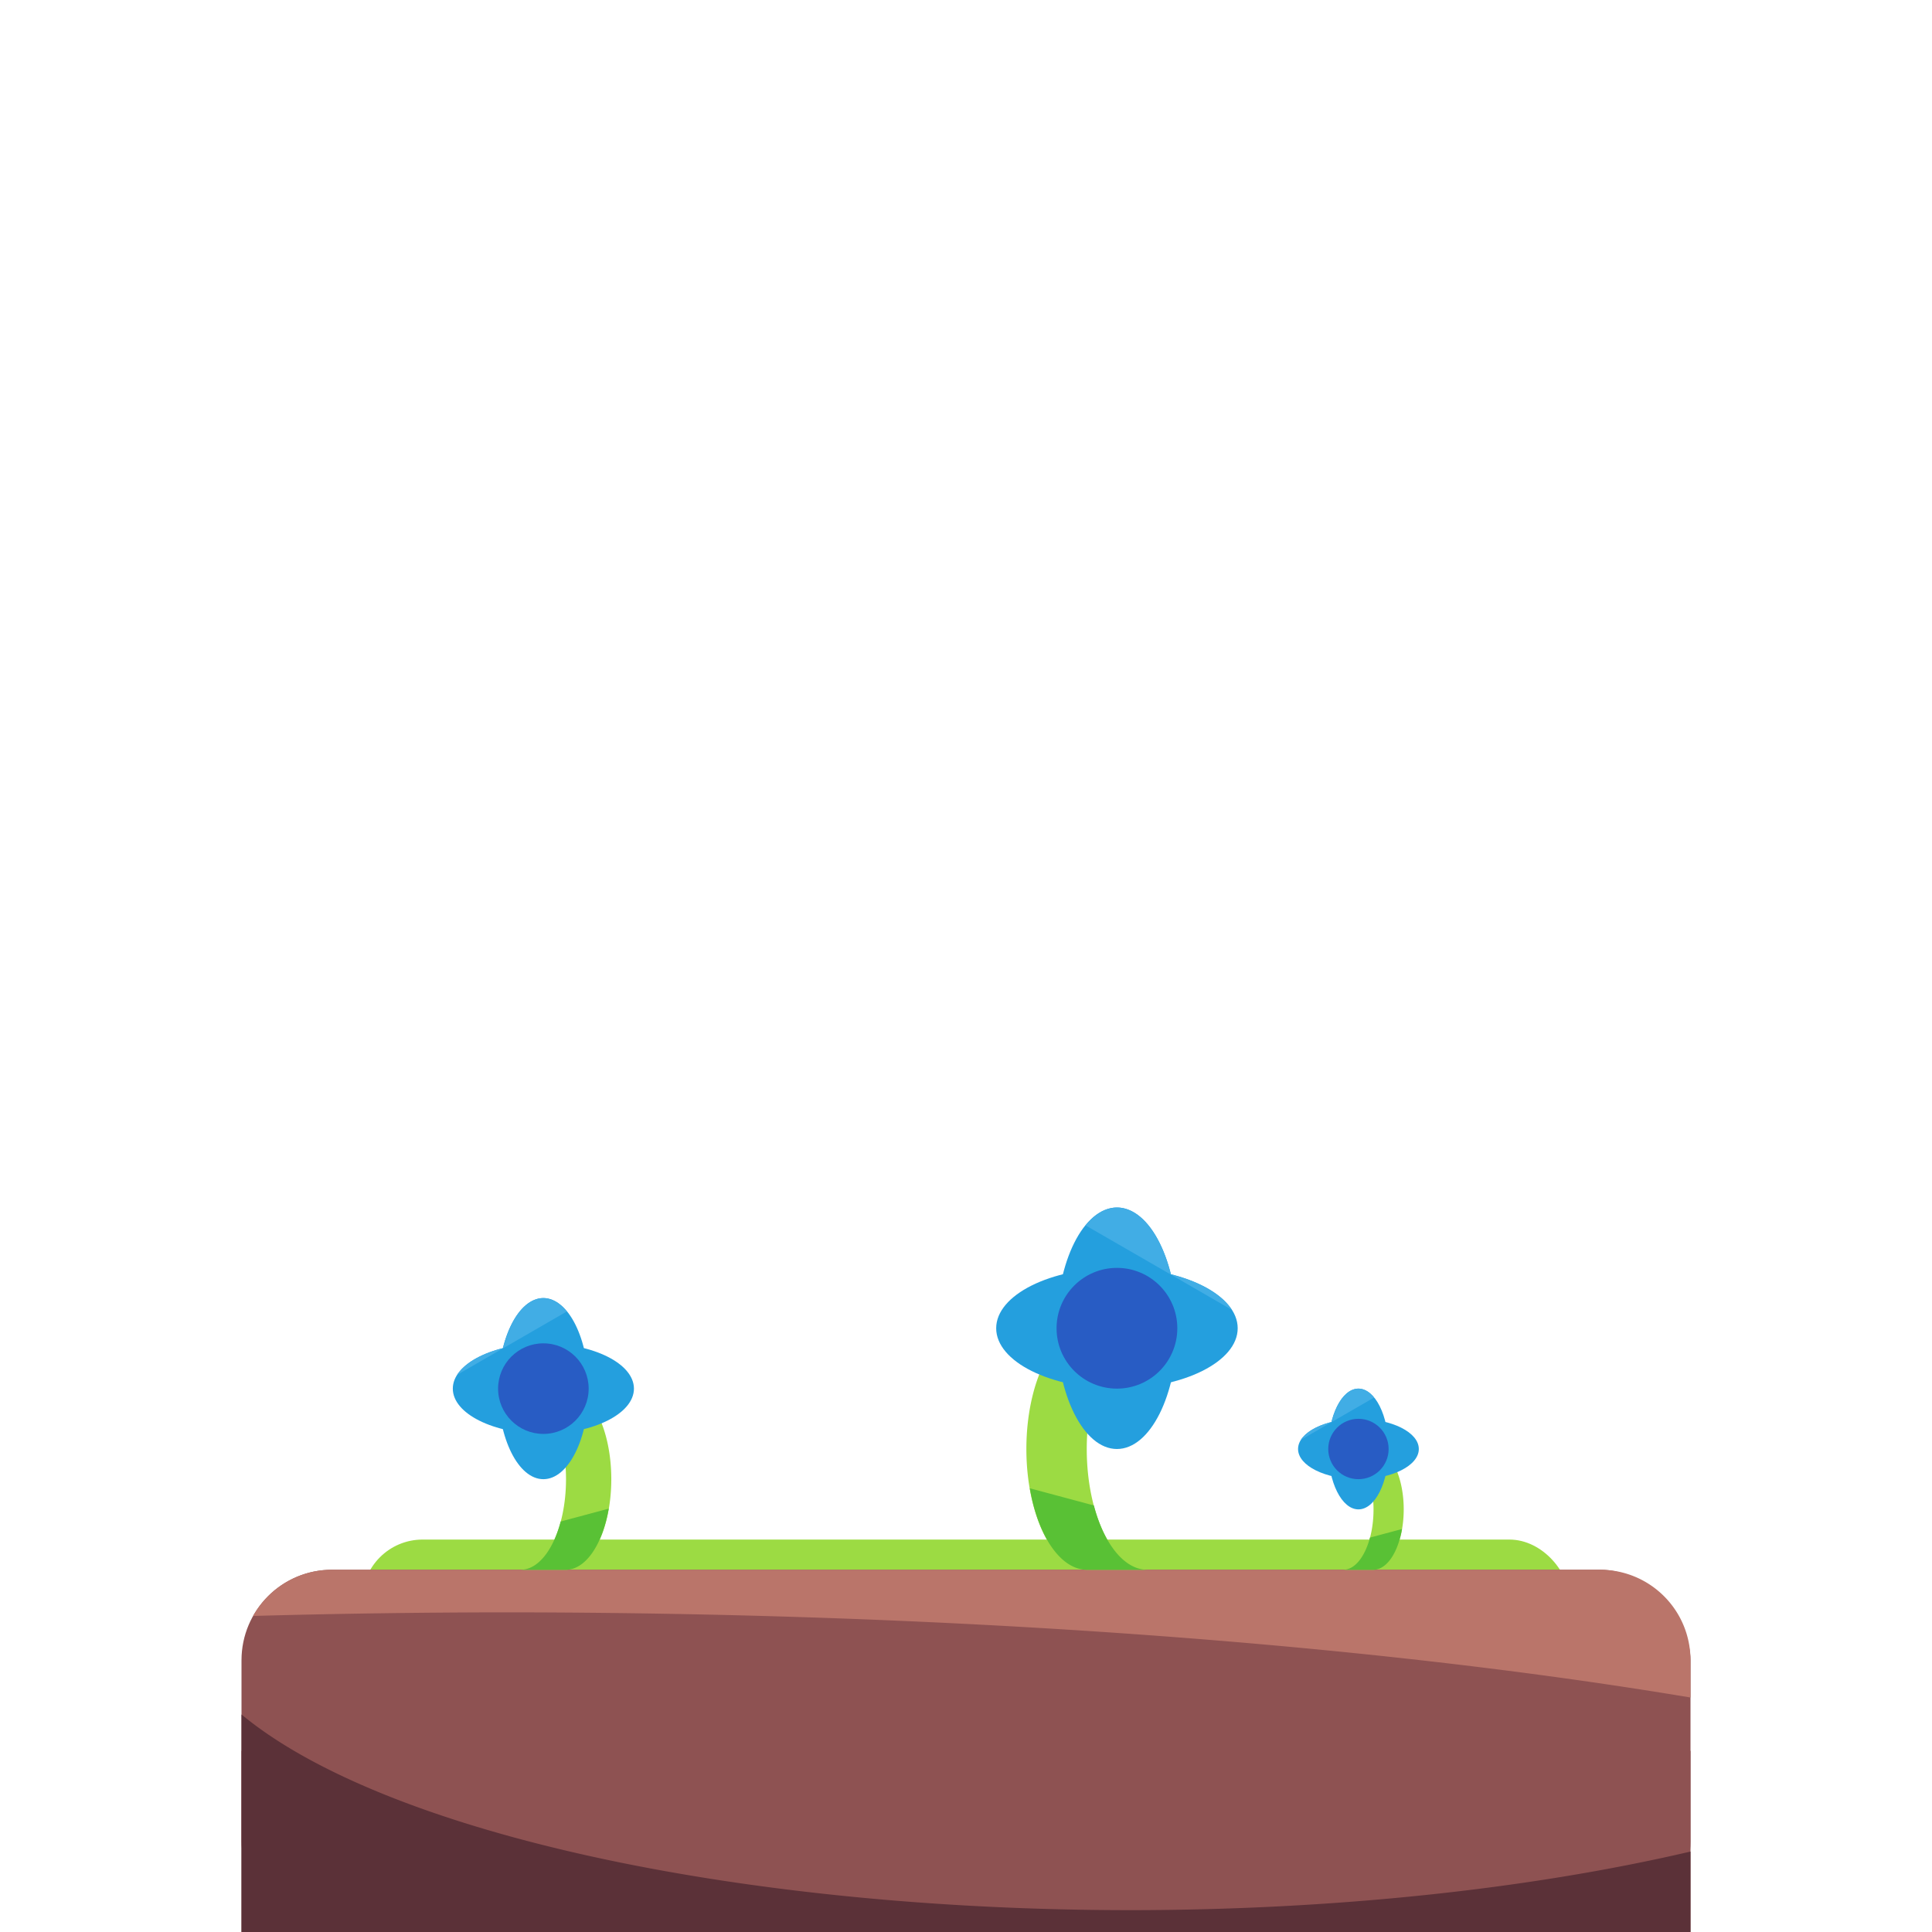 <?xml version="1.0" encoding="UTF-8" standalone="no"?>
<!-- Created with Inkscape (http://www.inkscape.org/) -->

<svg
   width="128"
   height="128"
   viewBox="0 0 128 128"
   version="1.1"
   id="svg5"
   inkscape:version="1.2.1 (9c6d41e410, 2022-07-14, custom)"
   sodipodi:docname="planter_blue.svg"
   xmlns:inkscape="http://www.inkscape.org/namespaces/inkscape"
   xmlns:sodipodi="http://sodipodi.sourceforge.net/DTD/sodipodi-0.dtd"
   xmlns="http://www.w3.org/2000/svg"
   xmlns:svg="http://www.w3.org/2000/svg">
  <sodipodi:namedview
     id="namedview7"
     pagecolor="#505050"
     bordercolor="#eeeeee"
     borderopacity="1"
     inkscape:pageshadow="0"
     inkscape:pageopacity="0"
     inkscape:pagecheckerboard="0"
     inkscape:document-units="px"
     showgrid="false"
     units="px"
     width="1000px"
     scale-x="1"
     inkscape:zoom="3.6233468"
     inkscape:cx="76.17267"
     inkscape:cy="58.509442"
     inkscape:window-width="1904"
     inkscape:window-height="1064"
     inkscape:window-x="1928"
     inkscape:window-y="8"
     inkscape:window-maximized="0"
     inkscape:current-layer="layer1"
     inkscape:showpageshadow="0"
     inkscape:deskcolor="#505050" />
  <defs
     id="defs2" />
  <g
     inkscape:label="Layer 1"
     inkscape:groupmode="layer"
     id="layer1">
    <rect
       style="fill:#9cdb43;fill-opacity:1;stroke:none;stroke-width:24;stroke-linecap:round;stroke-linejoin:round;stroke-dasharray:none;stroke-opacity:1;paint-order:markers stroke fill"
       id="rect22141"
       width="80"
       height="16"
       x="24"
       y="102"
       ry="4" />
    <rect
       style="fill:#8e5252;fill-opacity:1;stroke:none;stroke-width:24;stroke-linecap:round;stroke-linejoin:round;stroke-dasharray:none;stroke-opacity:1;paint-order:markers stroke fill"
       id="rect20358"
       width="96"
       height="24"
       x="16"
       y="104"
       ry="6" />
    <rect
       style="fill:#8e5252;fill-opacity:1;stroke:none;stroke-width:24;stroke-linecap:round;stroke-linejoin:round;stroke-dasharray:none;stroke-opacity:1;paint-order:markers stroke fill"
       id="rect19152"
       width="96"
       height="12"
       x="16"
       y="116" />
    <path
       id="rect20352"
       style="fill:#5b3138;fill-opacity:1;stroke:none;stroke-width:24;stroke-linecap:round;stroke-linejoin:round;stroke-dasharray:none;stroke-opacity:1;paint-order:markers stroke fill"
       d="M 16,113.588 A 63.211,20.282 0 0 0 74.926,126.553 63.211,20.282 0 0 0 112,122.67 V 128 H 16 Z" />
    <path
       id="rect20412"
       style="fill:#ba756a;fill-opacity:1;stroke:none;stroke-width:24;stroke-linecap:round;stroke-linejoin:round;stroke-dasharray:none;stroke-opacity:1;paint-order:markers stroke fill"
       d="m 22,104 c -2.254,0 -4.207,1.232 -5.232,3.061 A 118.822,22.449 0 0 1 33.238,106.822 118.822,22.449 0 0 1 112,112.465 V 110 c 0,-3.324 -2.676,-6 -6,-6 z" />
    <g
       id="g23422"
       transform="matrix(0.75,0,0,0.75,9.588,26.015)"
       style="stroke-width:1.333">
      <path
         id="rect11497"
         style="fill:#9cdb43;fill-opacity:1;stroke:none;stroke-width:21.333;stroke-linecap:round;stroke-linejoin:round;paint-order:markers stroke fill"
         d="m 33.216,87.98 a 4,8 0 0 1 4,8 4,8 0 0 1 -4,8 h 4 a 4,8 0 0 0 4,-8 4,8 0 0 0 -4,-8 z" />
      <ellipse
         style="fill:#249fde;fill-opacity:1;stroke:none;stroke-width:21.333;stroke-linecap:round;stroke-linejoin:round;paint-order:markers stroke fill"
         id="path4351"
         cx="35.216"
         cy="87.98"
         rx="4"
         ry="8" />
      <ellipse
         style="fill:#249fde;fill-opacity:1;stroke:none;stroke-width:21.333;stroke-linecap:round;stroke-linejoin:round;paint-order:markers stroke fill"
         id="ellipse8112"
         cx="87.98"
         cy="-35.216"
         rx="4"
         ry="8"
         transform="rotate(90)" />
      <circle
         style="fill:#285cc4;fill-opacity:1;stroke:none;stroke-width:21.333;stroke-linecap:round;stroke-linejoin:round;paint-order:markers stroke fill"
         id="ellipse8114"
         cx="87.98"
         cy="-35.216"
         transform="rotate(90)"
         r="4" />
      <path
         id="ellipse11020"
         style="fill:#41ade5;fill-opacity:1;stroke:none;stroke-width:21.333;stroke-linecap:round;stroke-linejoin:round;paint-order:markers stroke fill"
         d="m 35.216,79.98 a 4,8 0 0 0 -3.57,4.43 8,4 0 0 0 -4.036,2.344 l 9.678,-5.587 A 4,8 0 0 0 35.216,79.98 Z" />
      <path
         id="path11612"
         style="fill:#59c135;fill-opacity:1;stroke:none;stroke-width:21.333;stroke-linecap:round;stroke-linejoin:round;paint-order:markers stroke fill"
         d="m 40.989,98.582 -4.245,1.138 a 4,8 0 0 1 -3.528,4.26 h 4 a 4,8 0 0 0 3.773,-5.397 z" />
    </g>
    <g
       id="g23436"
       transform="matrix(-1,0,0,1,109.216,0.02)"
       style="stroke-width:1">
      <path
         id="path23424"
         style="fill:#9cdb43;fill-opacity:1;stroke:none;stroke-width:16;stroke-linecap:round;stroke-linejoin:round;paint-order:markers stroke fill"
         d="m 33.216,87.98 a 4,8 0 0 1 4,8 4,8 0 0 1 -4,8 h 4 a 4,8 0 0 0 4,-8 4,8 0 0 0 -4,-8 z" />
      <ellipse
         style="fill:#249fde;fill-opacity:1;stroke:none;stroke-width:16;stroke-linecap:round;stroke-linejoin:round;paint-order:markers stroke fill"
         id="ellipse23426"
         cx="35.216"
         cy="87.98"
         rx="4"
         ry="8" />
      <ellipse
         style="fill:#249fde;fill-opacity:1;stroke:none;stroke-width:16;stroke-linecap:round;stroke-linejoin:round;paint-order:markers stroke fill"
         id="ellipse23428"
         cx="87.98"
         cy="-35.216"
         rx="4"
         ry="8"
         transform="rotate(90)" />
      <circle
         style="fill:#285cc4;fill-opacity:1;stroke:none;stroke-width:16;stroke-linecap:round;stroke-linejoin:round;paint-order:markers stroke fill"
         id="circle23430"
         cx="87.98"
         cy="-35.216"
         transform="rotate(90)"
         r="4" />
      <path
         id="path23432"
         style="fill:#41ade5;fill-opacity:1;stroke:none;stroke-width:16;stroke-linecap:round;stroke-linejoin:round;paint-order:markers stroke fill"
         d="m 35.216,79.98 a 4,8 0 0 0 -3.57,4.43 8,4 0 0 0 -4.036,2.344 l 9.678,-5.587 A 4,8 0 0 0 35.216,79.98 Z" />
      <path
         id="path23434"
         style="fill:#59c135;fill-opacity:1;stroke:none;stroke-width:16;stroke-linecap:round;stroke-linejoin:round;paint-order:markers stroke fill"
         d="m 40.989,98.582 -4.245,1.138 a 4,8 0 0 1 -3.528,4.26 h 4 a 4,8 0 0 0 3.773,-5.397 z" />
    </g>
    <g
       id="g23450"
       transform="matrix(0.5,0,0,0.5,72.392,52.01)"
       style="stroke-width:2">
      <path
         id="path23438"
         style="fill:#9cdb43;fill-opacity:1;stroke:none;stroke-width:32;stroke-linecap:round;stroke-linejoin:round;paint-order:markers stroke fill"
         d="m 33.216,87.98 a 4,8 0 0 1 4,8 4,8 0 0 1 -4,8 h 4 a 4,8 0 0 0 4,-8 4,8 0 0 0 -4,-8 z" />
      <ellipse
         style="fill:#249fde;fill-opacity:1;stroke:none;stroke-width:32;stroke-linecap:round;stroke-linejoin:round;paint-order:markers stroke fill"
         id="ellipse23440"
         cx="35.216"
         cy="87.98"
         rx="4"
         ry="8" />
      <ellipse
         style="fill:#249fde;fill-opacity:1;stroke:none;stroke-width:32;stroke-linecap:round;stroke-linejoin:round;paint-order:markers stroke fill"
         id="ellipse23442"
         cx="87.98"
         cy="-35.216"
         rx="4"
         ry="8"
         transform="rotate(90)" />
      <circle
         style="fill:#285cc4;fill-opacity:1;stroke:none;stroke-width:32;stroke-linecap:round;stroke-linejoin:round;paint-order:markers stroke fill"
         id="circle23444"
         cx="87.98"
         cy="-35.216"
         transform="rotate(90)"
         r="4" />
      <path
         id="path23446"
         style="fill:#41ade5;fill-opacity:1;stroke:none;stroke-width:32;stroke-linecap:round;stroke-linejoin:round;paint-order:markers stroke fill"
         d="m 35.216,79.98 a 4,8 0 0 0 -3.57,4.43 8,4 0 0 0 -4.036,2.344 l 9.678,-5.587 A 4,8 0 0 0 35.216,79.98 Z" />
      <path
         id="path23448"
         style="fill:#59c135;fill-opacity:1;stroke:none;stroke-width:32;stroke-linecap:round;stroke-linejoin:round;paint-order:markers stroke fill"
         d="m 40.989,98.582 -4.245,1.138 a 4,8 0 0 1 -3.528,4.26 h 4 a 4,8 0 0 0 3.773,-5.397 z" />
    </g>
  </g>
</svg>
